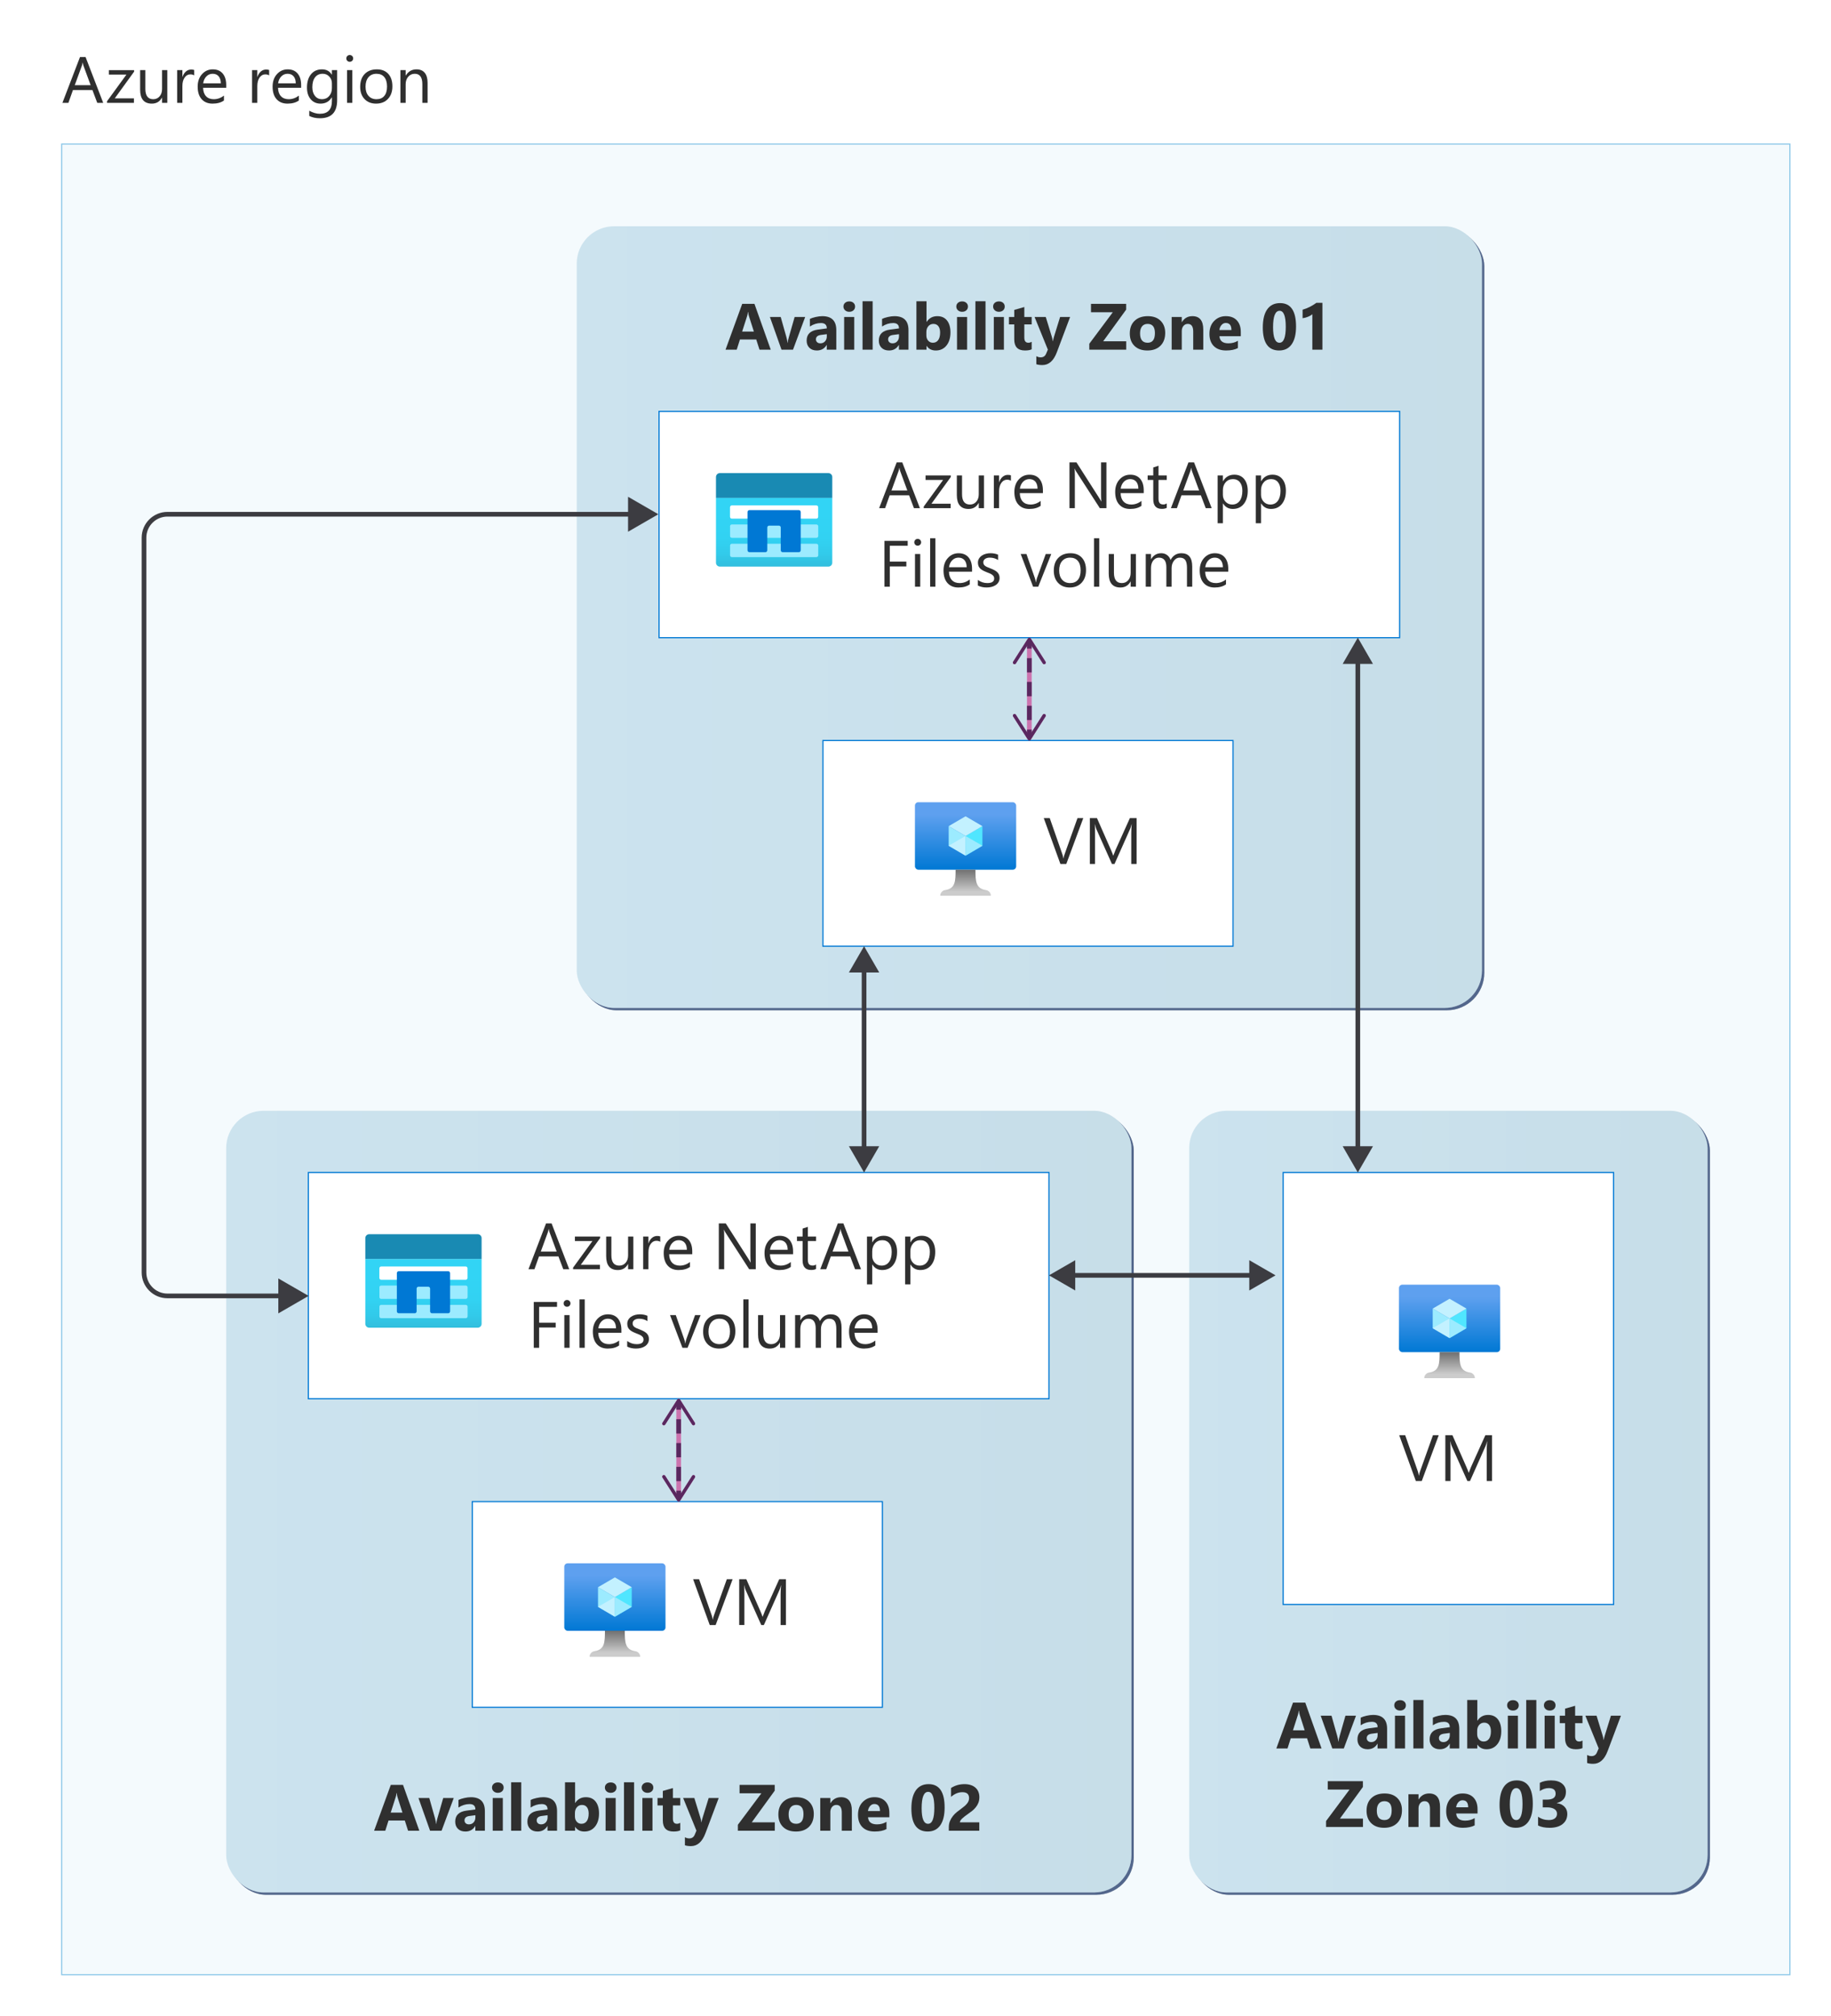 <?xml version="1.0" encoding="UTF-8"?>
<svg xmlns="http://www.w3.org/2000/svg" width="391.6" height="431.2" xmlns:xlink="http://www.w3.org/1999/xlink" viewBox="0 0 391.6 431.2">
  <defs>
    <linearGradient id="Cool_gray_gradient_1" data-name="Cool gray gradient 1" x1="123.347" y1="132" x2="316.947" y2="132" gradientUnits="userSpaceOnUse">
      <stop offset="0" stop-color="#f5f5f4"/>
      <stop offset="1" stop-color="#ececea"/>
    </linearGradient>
    <linearGradient id="linear-gradient" x1="-357.496" y1="173.168" x2="-357.496" y2="187.6" gradientTransform="translate(564 359.2) scale(1 -1)" gradientUnits="userSpaceOnUse">
      <stop offset="0" stop-color="#0078d4"/>
      <stop offset=".82" stop-color="#5ea0ef"/>
    </linearGradient>
    <linearGradient id="linear-gradient-2" x1="-357.496" y1="167.6" x2="-357.496" y2="173.168" gradientTransform="translate(564 359.2) scale(1 -1)" gradientUnits="userSpaceOnUse">
      <stop offset=".15" stop-color="#ccc"/>
      <stop offset="1" stop-color="#707070"/>
    </linearGradient>
    <linearGradient id="linear-gradient-3" x1="-398.436" y1="238" x2="-398.436" y2="252.704" gradientTransform="translate(564 359.2) scale(1 -1)" gradientUnits="userSpaceOnUse">
      <stop offset="0" stop-color="#32bedd"/>
      <stop offset=".18" stop-color="#32caea"/>
      <stop offset=".41" stop-color="#32d2f2"/>
      <stop offset=".78" stop-color="#32d4f5"/>
    </linearGradient>
    <linearGradient id="Cool_gray_gradient_1-2" data-name="Cool gray gradient 1" x1="48.376" y1="321.2" x2="241.976" y2="321.2" xlink:href="#Cool_gray_gradient_1"/>
    <linearGradient id="linear-gradient-4" x1="-432.493" y1="10.368" x2="-432.493" y2="24.8" xlink:href="#linear-gradient"/>
    <linearGradient id="linear-gradient-5" x1="-432.493" y1="4.8" x2="-432.493" y2="10.368" xlink:href="#linear-gradient-2"/>
    <linearGradient id="linear-gradient-6" x1="-473.433" y1="75.2" x2="-473.433" y2="89.904" xlink:href="#linear-gradient-3"/>
    <linearGradient id="Cool_gray_gradient_1-3" data-name="Cool gray gradient 1" x1="254.334" y1="321.2" x2="365.2" y2="321.2" xlink:href="#Cool_gray_gradient_1"/>
    <linearGradient id="linear-gradient-7" x1="-253.976" y1="69.968" x2="-253.976" y2="84.4" xlink:href="#linear-gradient"/>
    <linearGradient id="linear-gradient-8" x1="-253.976" y1="64.4" x2="-253.976" y2="69.968" xlink:href="#linear-gradient-2"/>
  </defs>
  <g isolation="isolate">
    <g id="Shapes">
      <rect width="391.6" height="431.2" fill="#fff"/>
      <g>
        <rect x="13.2" y="30.8" width="369.6" height="391.6" fill="#fff"/>
        <rect x="13.2" y="30.8" width="369.6" height="391.6" fill="#8ec8e7" opacity=".1"/>
        <rect x="13.2" y="30.8" width="369.6" height="391.6" fill="none" stroke="#8dc8e8" stroke-width=".25"/>
      </g>
      <g>
        <g mix-blend-mode="multiply" opacity=".8">
          <rect x="123.847" y="48.9" width="193.6" height="167.2" rx="8" ry="8" fill="#2b436f"/>
          <rect x="123.847" y="48.9" width="193.6" height="167.2" rx="8" ry="8" fill="#2b436f" opacity=".4"/>
        </g>
        <g>
          <rect x="123.347" y="48.4" width="193.6" height="167.2" rx="8" ry="8" fill="url(#Cool_gray_gradient_1)"/>
          <rect x="123.347" y="48.4" width="193.6" height="167.2" rx="8" ry="8" fill="#8ec8e7" opacity=".4"/>
        </g>
      </g>
      <rect x="140.947" y="88" width="158.4" height="48.4" fill="#fff" stroke="#0078d4" stroke-width=".25"/>
      <rect x="176" y="158.4" width="87.707" height="44" fill="#fff" stroke="#0078d4" stroke-width=".25"/>
      <g>
        <rect x="195.68" y="171.6" width="21.648" height="14.432" rx=".722" ry=".722" fill="url(#linear-gradient)"/>
        <polygon points="210.112 176.711 210.112 180.909 206.504 183.025 206.504 178.816 210.112 176.711" fill="#50e6ff"/>
        <polygon points="210.112 176.711 206.504 178.828 202.896 176.711 206.504 174.607 210.112 176.711" fill="#c3f1ff"/>
        <polygon points="206.504 178.828 206.504 183.025 202.896 180.909 202.896 176.711 206.504 178.828" fill="#9cebff"/>
        <polygon points="202.896 180.909 206.504 178.816 206.504 183.025 202.896 180.909" fill="#c3f1ff"/>
        <polygon points="210.112 180.909 206.504 178.816 206.504 183.025 210.112 180.909" fill="#9cebff"/>
        <path d="M210.845,190.397c-2.141-.337-2.225-1.876-2.225-4.366h-4.245c0,2.49-.072,4.029-2.213,4.366-.612.068-1.074.587-1.07,1.203h10.824c.004-.616-.458-1.135-1.07-1.203Z" fill="url(#linear-gradient-2)"/>
      </g>
      <g>
        <path d="M153.128,106.496h24.872v13.87c0,.461-.373.834-.834.834h-23.204c-.461,0-.834-.373-.834-.834v-13.87Z" fill="url(#linear-gradient-3)"/>
        <path d="M153.962,101.2h23.204c.461,0,.834.373.834.834v4.462h-24.872v-4.477c.008-.455.379-.819.834-.819Z" fill="#198ab3"/>
        <path d="M156.508,108.106h18.083c.218,0,.395.177.395.395h0v2.048c0,.218-.177.395-.395.395h-18.083c-.212-.008-.381-.182-.38-.395v-2.048c-0-.213.168-.387.38-.395Z" fill="#fff"/>
        <path d="M156.522,112.188h18.083c.218,0,.395.177.395.395h0v2.063c0,.218-.177.395-.395.395h-18.083c-.21 0-.381-.17-.381-.38,0-.005,0-.01 0-.015v-1.99c-.049-.204.078-.409.282-.458.032-.008.065-.011.098-.01Z" fill="#9cebff"/>
        <path d="M156.522,116.313h18.083c.218,0,.395.177.395.395h0v2.063c0,.218-.177.395-.395.395h-18.083c-.21 0-.381-.17-.381-.38,0-.005,0-.01 0-.015v-2.063c-.008-.21.156-.387.365-.395.005-0.0.01-0.0.015-0Z" fill="#9cebff"/>
        <path id="ae090ab3-6849-4f1b-8ada-ca4d90aafe4f" d="M159.873,109.525v8.178c0,.226.183.41.41.41h3.438c.215-.015.381-.194.38-.41v-4.857c-.008-.218.162-.401.38-.41.01-0.0.02-0.0.03,0h2.063c.218-.008.401.162.41.38 0.0.01 0.0.02,0,.03v4.857c-0.0.226.183.41.409.41.005,0,.01,0,.015-0h3.438c.226,0,.41-.183.41-.41v-8.178c0-.226-.183-.41-.41-.41h-10.563c-.226,0-.41.183-.41.41Z" fill="#0078d4"/>
      </g>
      <g>
        <g>
          <line x1="220.147" y1="137.242" x2="220.147" y2="157.558" fill="none" stroke="#cc74af" stroke-miterlimit="10"/>
          <path d="M216.787,142.026c.163.104.379.056.483-.107l2.877-4.517,2.877,4.517c.104.163.321.211.483.107s.21-.322.107-.483l-3.172-4.98c-.064-.101-.176-.162-.295-.162s-.231.061-.295.162l-3.172,4.98c-.037.058-.055.123-.055.188,0,.116.057.229.162.296Z" fill="#cc74af"/>
          <path d="M216.787,152.774c.163-.104.379-.056.483.107l2.877,4.517,2.877-4.517c.104-.163.321-.211.483-.107.163.104.21.322.107.483l-3.172,4.98c-.064.101-.176.162-.295.162s-.231-.061-.295-.162l-3.172-4.98c-.037-.058-.055-.123-.055-.188,0-.116.057-.229.162-.296Z" fill="#cc74af"/>
        </g>
        <g>
          <line x1="220.147" y1="137.242" x2="220.147" y2="138.742" fill="none" stroke="#59285f" stroke-miterlimit="10"/>
          <line x1="220.147" y1="140.779" x2="220.147" y2="155.04" fill="none" stroke="#59285f" stroke-dasharray="3.056 2.037" stroke-miterlimit="10"/>
          <line x1="220.147" y1="156.058" x2="220.147" y2="157.558" fill="none" stroke="#59285f" stroke-miterlimit="10"/>
          <path d="M216.787,142.026c.163.104.379.056.483-.107l2.877-4.517,2.877,4.517c.104.163.321.211.483.107s.21-.322.107-.483l-3.172-4.98c-.064-.101-.176-.162-.295-.162s-.231.061-.295.162l-3.172,4.98c-.037.058-.055.123-.055.188,0,.116.057.229.162.296Z" fill="#59285f"/>
          <path d="M216.787,152.774c.163-.104.379-.056.483.107l2.877,4.517,2.877-4.517c.104-.163.321-.211.483-.107.163.104.21.322.107.483l-3.172,4.98c-.064.101-.176.162-.295.162s-.231-.061-.295-.162l-3.172-4.98c-.037-.058-.055-.123-.055-.188,0-.116.057-.229.162-.296Z" fill="#59285f"/>
        </g>
      </g>
      <g>
        <g mix-blend-mode="multiply" opacity=".8">
          <rect x="48.876" y="238.1" width="193.6" height="167.2" rx="8" ry="8" fill="#2b436f"/>
          <rect x="48.876" y="238.1" width="193.6" height="167.2" rx="8" ry="8" fill="#2b436f" opacity=".4"/>
        </g>
        <g>
          <rect x="48.376" y="237.6" width="193.6" height="167.2" rx="8" ry="8" fill="url(#Cool_gray_gradient_1-2)"/>
          <rect x="48.376" y="237.6" width="193.6" height="167.2" rx="8" ry="8" fill="#8ec8e7" opacity=".4"/>
        </g>
      </g>
      <rect x="65.95" y="250.8" width="158.4" height="48.4" fill="#fff" stroke="#0078d4" stroke-width=".25"/>
      <rect x="101.003" y="321.2" width="87.707" height="44" fill="#fff" stroke="#0078d4" stroke-width=".25"/>
      <g>
        <rect x="120.683" y="334.4" width="21.648" height="14.432" rx=".722" ry=".722" fill="url(#linear-gradient-4)"/>
        <polygon points="135.115 339.511 135.115 343.709 131.507 345.825 131.507 341.616 135.115 339.511" fill="#50e6ff"/>
        <polygon points="135.115 339.511 131.507 341.628 127.899 339.511 131.507 337.407 135.115 339.511" fill="#c3f1ff"/>
        <polygon points="131.507 341.628 131.507 345.825 127.899 343.709 127.899 339.511 131.507 341.628" fill="#9cebff"/>
        <polygon points="127.899 343.709 131.507 341.616 131.507 345.825 127.899 343.709" fill="#c3f1ff"/>
        <polygon points="135.115 343.709 131.507 341.616 131.507 345.825 135.115 343.709" fill="#9cebff"/>
        <path d="M135.849,353.197c-2.141-.337-2.225-1.876-2.225-4.366h-4.245c0,2.49-.072,4.029-2.213,4.366-.612.068-1.074.587-1.07,1.203h10.824c.004-.616-.458-1.135-1.07-1.203Z" fill="url(#linear-gradient-5)"/>
      </g>
      <g>
        <path d="M78.131,269.296h24.872v13.87c0,.461-.373.834-.834.834h-23.204c-.461,0-.834-.373-.834-.834v-13.87Z" fill="url(#linear-gradient-6)"/>
        <path d="M78.965,264h23.204c.461,0,.834.373.834.834v4.462h-24.872v-4.477c.008-.455.379-.819.834-.819Z" fill="#198ab3"/>
        <path d="M81.511,270.906h18.083c.218,0,.395.177.395.395h0v2.048c0,.218-.177.395-.395.395h-18.083c-.212-.008-.381-.182-.38-.395v-2.048c-0-.213.168-.387.38-.395Z" fill="#fff"/>
        <path d="M81.526,274.988h18.083c.218,0,.395.177.395.395h0v2.063c0,.218-.177.395-.395.395h-18.083c-.21 0-.381-.17-.381-.38,0-.005,0-.01 0-.015v-1.99c-.049-.204.078-.409.282-.458.032-.008.065-.011.098-.01Z" fill="#9cebff"/>
        <path d="M81.526,279.113h18.083c.218,0,.395.177.395.395h0v2.063c0,.218-.177.395-.395.395h-18.083c-.21 0-.381-.17-.381-.38,0-.005,0-.01 0-.015v-2.063c-.008-.21.156-.387.365-.395.005-0.0.01-0.0.015-0Z" fill="#9cebff"/>
        <path id="ae090ab3-6849-4f1b-8ada-ca4d90aafe4f-2" data-name="ae090ab3-6849-4f1b-8ada-ca4d90aafe4f" d="M84.876,272.325v8.178c0,.226.183.41.41.41h3.438c.215-.015.381-.194.38-.41v-4.857c-.008-.218.162-.401.38-.41.01-0.0.02-0.0.03,0h2.063c.218-.008.401.162.41.38 0.0.01 0.0.02,0,.03v4.857c-0.0.226.183.41.409.41.005,0,.01,0,.015-0h3.438c.226,0,.41-.183.41-.41v-8.178c0-.226-.183-.41-.41-.41h-10.563c-.226,0-.41.183-.41.41Z" fill="#0078d4"/>
      </g>
      <g>
        <g>
          <line x1="145.15" y1="300.042" x2="145.15" y2="320.358" fill="none" stroke="#cc74af" stroke-miterlimit="10"/>
          <path d="M141.79,304.826c.163.104.379.056.483-.107l2.877-4.517,2.877,4.517c.104.163.321.211.483.107.163-.104.21-.322.107-.483l-3.172-4.98c-.064-.101-.176-.162-.295-.162s-.231.061-.295.162l-3.172,4.98c-.037.058-.055.123-.055.188,0,.116.057.229.162.296Z" fill="#cc74af"/>
          <path d="M141.79,315.574c.163-.104.379-.056.483.107l2.877,4.517,2.877-4.517c.104-.163.321-.211.483-.107s.21.322.107.483l-3.172,4.98c-.064.101-.176.162-.295.162s-.231-.061-.295-.162l-3.172-4.98c-.037-.058-.055-.123-.055-.188,0-.116.057-.229.162-.296Z" fill="#cc74af"/>
        </g>
        <g>
          <line x1="145.15" y1="300.042" x2="145.15" y2="301.542" fill="none" stroke="#59285f" stroke-miterlimit="10"/>
          <line x1="145.15" y1="303.579" x2="145.15" y2="317.84" fill="none" stroke="#59285f" stroke-dasharray="3.056 2.037" stroke-miterlimit="10"/>
          <line x1="145.15" y1="318.858" x2="145.15" y2="320.358" fill="none" stroke="#59285f" stroke-miterlimit="10"/>
          <path d="M141.79,304.826c.163.104.379.056.483-.107l2.877-4.517,2.877,4.517c.104.163.321.211.483.107.163-.104.21-.322.107-.483l-3.172-4.98c-.064-.101-.176-.162-.295-.162s-.231.061-.295.162l-3.172,4.98c-.037.058-.055.123-.055.188,0,.116.057.229.162.296Z" fill="#59285f"/>
          <path d="M141.79,315.574c.163-.104.379-.056.483.107l2.877,4.517,2.877-4.517c.104-.163.321-.211.483-.107s.21.322.107.483l-3.172,4.98c-.064.101-.176.162-.295.162s-.231-.061-.295-.162l-3.172-4.98c-.037-.058-.055-.123-.055-.188,0-.116.057-.229.162-.296Z" fill="#59285f"/>
        </g>
      </g>
      <g>
        <g mix-blend-mode="multiply" opacity=".8">
          <rect x="254.834" y="238.1" width="110.866" height="167.2" rx="8" ry="8" fill="#2b436f"/>
          <rect x="254.834" y="238.1" width="110.866" height="167.2" rx="8" ry="8" fill="#2b436f" opacity=".4"/>
        </g>
        <g>
          <rect x="254.334" y="237.6" width="110.866" height="167.2" rx="8" ry="8" fill="url(#Cool_gray_gradient_1-3)"/>
          <rect x="254.334" y="237.6" width="110.866" height="167.2" rx="8" ry="8" fill="#8ec8e7" opacity=".4"/>
        </g>
      </g>
      <rect x="274.429" y="250.8" width="70.676" height="92.4" fill="#fff" stroke="#0078d4" stroke-width=".25"/>
      <g>
        <rect x="299.2" y="274.8" width="21.648" height="14.432" rx=".722" ry=".722" fill="url(#linear-gradient-7)"/>
        <polygon points="313.632 279.911 313.632 284.108 310.024 286.225 310.024 282.016 313.632 279.911" fill="#50e6ff"/>
        <polygon points="313.632 279.911 310.024 282.028 306.416 279.911 310.024 277.807 313.632 279.911" fill="#c3f1ff"/>
        <polygon points="310.024 282.028 310.024 286.225 306.416 284.108 306.416 279.911 310.024 282.028" fill="#9cebff"/>
        <polygon points="306.416 284.108 310.024 282.016 310.024 286.225 306.416 284.108" fill="#c3f1ff"/>
        <polygon points="313.632 284.108 310.024 282.016 310.024 286.225 313.632 284.108" fill="#9cebff"/>
        <path d="M314.365,293.597c-2.141-.337-2.225-1.876-2.225-4.366h-4.245c0,2.49-.072,4.029-2.213,4.366-.612.068-1.074.587-1.07,1.203h10.824c.004-.616-.458-1.135-1.07-1.203Z" fill="url(#linear-gradient-8)"/>
      </g>
      <g>
        <line x1="268.135" y1="272.8" x2="229.015" y2="272.8" fill="none" stroke="#3c3c41" stroke-miterlimit="10"/>
        <polygon points="267.187 269.559 272.8 272.8 267.187 276.041 267.187 269.559" fill="#3c3c41"/>
        <polygon points="229.963 269.559 224.35 272.8 229.963 276.041 229.963 269.559" fill="#3c3c41"/>
      </g>
      <g>
        <line x1="290.4" y1="246.136" x2="290.4" y2="141.065" fill="none" stroke="#3c3c41" stroke-miterlimit="10"/>
        <polygon points="293.641 245.187 290.4 250.8 287.159 245.187 293.641 245.187" fill="#3c3c41"/>
        <polygon points="293.641 142.013 290.4 136.4 287.159 142.013 293.641 142.013" fill="#3c3c41"/>
      </g>
      <g>
        <line x1="184.8" y1="246.136" x2="184.8" y2="207.065" fill="none" stroke="#3c3c41" stroke-miterlimit="10"/>
        <polygon points="188.041 245.187 184.8 250.8 181.559 245.187 188.041 245.187" fill="#3c3c41"/>
        <polygon points="188.041 208.013 184.8 202.4 181.559 208.013 188.041 208.013" fill="#3c3c41"/>
      </g>
      <g>
        <path d="M60.618,277.2h-24.818c-2.75,0-5-2.25-5-5V115c0-2.75,2.25-5,5-5h99.618" fill="none" stroke="#3c3c41" stroke-miterlimit="10"/>
        <polygon points="59.524 273.46 66 277.2 59.524 280.94 59.524 273.46" fill="#3c3c41"/>
        <polygon points="134.324 113.74 140.8 110 134.324 106.26 134.324 113.74" fill="#3c3c41"/>
      </g>
    </g>
    <g id="Text">
      <g>
        <rect x="187.868" y="96.8" width="98.132" height="34.112" fill="none"/>
        <path d="M196.742,108.702h-1.272l-1.039-2.748h-4.156l-.978,2.748h-1.278l3.76-9.803h1.19l3.773,9.803ZM194.055,104.921l-1.538-4.177c-.05-.137-.101-.355-.15-.656h-.027c-.046.277-.098.496-.157.656l-1.524,4.177h3.397Z" fill="#2f2f2f"/>
        <path d="M203.353,102.023l-4.143,5.722h4.102v.957h-5.749v-.349l4.143-5.694h-3.753v-.957h5.4v.321Z" fill="#2f2f2f"/>
        <path d="M210.45,108.702h-1.121v-1.107h-.027c-.465.848-1.185,1.272-2.16,1.272-1.668,0-2.502-.994-2.502-2.981v-4.184h1.114v4.006c0,1.477.565,2.215,1.695,2.215.547,0,.997-.202,1.351-.606.352-.403.529-.931.529-1.582v-4.033h1.121v7Z" fill="#2f2f2f"/>
        <path d="M216.207,102.836c-.196-.15-.478-.226-.848-.226-.478,0-.879.226-1.199.677-.322.451-.482,1.066-.482,1.846v3.568h-1.121v-7h1.121v1.442h.027c.159-.492.403-.876.731-1.152.328-.275.695-.413,1.101-.413.292,0,.515.031.67.096v1.162Z" fill="#2f2f2f"/>
        <path d="M223.05,105.482h-4.942c.019.779.228,1.381.629,1.805s.952.636,1.654.636c.788,0,1.513-.26,2.174-.779v1.053c-.615.446-1.429.67-2.44.67-.989,0-1.766-.318-2.331-.954s-.848-1.53-.848-2.683c0-1.09.309-1.977.926-2.663.618-.685,1.385-1.028,2.301-1.028s1.625.296,2.126.889c.501.592.752,1.415.752,2.468v.588ZM221.902,104.532c-.005-.647-.161-1.151-.468-1.511-.309-.36-.735-.54-1.282-.54-.528,0-.978.189-1.347.567-.369.378-.597.872-.684,1.483h3.78Z" fill="#2f2f2f"/>
        <path d="M236.633,108.702h-1.408l-5.045-7.814c-.128-.196-.232-.401-.315-.615h-.041c.036.209.055.658.055,1.347v7.082h-1.148v-9.803h1.49l4.908,7.69c.205.318.337.537.397.656h.027c-.046-.283-.068-.764-.068-1.442v-6.904h1.148v9.803Z" fill="#2f2f2f"/>
        <path d="M244.612,105.482h-4.942c.019.779.228,1.381.629,1.805s.952.636,1.654.636c.788,0,1.513-.26,2.174-.779v1.053c-.615.446-1.429.67-2.44.67-.989,0-1.766-.318-2.331-.954s-.848-1.53-.848-2.683c0-1.09.309-1.977.926-2.663.618-.685,1.385-1.028,2.301-1.028s1.625.296,2.126.889c.501.592.752,1.415.752,2.468v.588ZM243.463,104.532c-.005-.647-.161-1.151-.468-1.511-.309-.36-.735-.54-1.282-.54-.528,0-.978.189-1.347.567-.369.378-.597.872-.684,1.483h3.78Z" fill="#2f2f2f"/>
        <path d="M249.536,108.633c-.265.145-.613.219-1.046.219-1.226,0-1.839-.684-1.839-2.051v-4.143h-1.203v-.957h1.203v-1.709l1.121-.362v2.071h1.764v.957h-1.764v3.944c0,.469.08.804.239,1.005.159.2.424.301.793.301.282,0,.526-.078.731-.232v.957Z" fill="#2f2f2f"/>
        <path d="M259.146,108.702h-1.272l-1.039-2.748h-4.156l-.978,2.748h-1.278l3.76-9.803h1.19l3.773,9.803ZM256.459,104.921l-1.538-4.177c-.05-.137-.101-.355-.15-.656h-.027c-.046.277-.098.496-.157.656l-1.524,4.177h3.397Z" fill="#2f2f2f"/>
        <path d="M261.567,107.69h-.027v4.231h-1.121v-10.22h1.121v1.23h.027c.552-.93,1.358-1.395,2.42-1.395.902,0,1.606.314,2.112.94.506.627.759,1.467.759,2.519,0,1.171-.285,2.108-.855,2.812s-1.349,1.057-2.338,1.057c-.907,0-1.606-.393-2.099-1.176ZM261.539,104.867v.978c0,.578.188,1.069.565,1.473.375.403.853.606,1.432.606.679,0,1.211-.26,1.596-.779.386-.519.578-1.242.578-2.167,0-.779-.18-1.391-.54-1.832-.36-.442-.848-.663-1.463-.663-.651,0-1.176.227-1.572.68-.397.454-.595,1.022-.595,1.706Z" fill="#2f2f2f"/>
        <path d="M269.723,107.69h-.027v4.231h-1.121v-10.22h1.121v1.23h.027c.552-.93,1.358-1.395,2.42-1.395.902,0,1.606.314,2.112.94.506.627.759,1.467.759,2.519,0,1.171-.285,2.108-.855,2.812s-1.349,1.057-2.338,1.057c-.907,0-1.606-.393-2.099-1.176ZM269.696,104.867v.978c0,.578.188,1.069.565,1.473.375.403.853.606,1.432.606.679,0,1.211-.26,1.596-.779.386-.519.578-1.242.578-2.167,0-.779-.18-1.391-.54-1.832-.36-.442-.848-.663-1.463-.663-.651,0-1.176.227-1.572.68-.397.454-.595,1.022-.595,1.706Z" fill="#2f2f2f"/>
        <path d="M194.13,116.738h-3.828v3.391h3.541v1.032h-3.541v4.341h-1.148v-9.803h4.977v1.039Z" fill="#2f2f2f"/>
        <path d="M196.266,116.724c-.2,0-.371-.068-.513-.205s-.212-.31-.212-.519c0-.21.07-.384.212-.523.142-.139.312-.208.513-.208.205,0,.379.069.523.208.143.14.215.314.215.523,0,.2-.072.371-.215.513-.144.141-.318.212-.523.212ZM196.813,125.501h-1.121v-7h1.121v7Z" fill="#2f2f2f"/>
        <path d="M200.057,125.501h-1.121v-10.363h1.121v10.363Z" fill="#2f2f2f"/>
        <path d="M207.895,122.282h-4.942c.019.779.228,1.381.629,1.805s.952.636,1.654.636c.788,0,1.513-.26,2.174-.779v1.053c-.615.446-1.429.67-2.44.67-.989,0-1.766-.318-2.331-.954s-.848-1.53-.848-2.683c0-1.09.309-1.977.926-2.663.618-.685,1.385-1.028,2.301-1.028s1.625.296,2.126.889c.501.592.752,1.415.752,2.468v.588ZM206.746,121.331c-.005-.647-.161-1.151-.468-1.511-.309-.36-.735-.54-1.282-.54-.528,0-.978.189-1.347.567-.369.378-.597.872-.684,1.483h3.78Z" fill="#2f2f2f"/>
        <path d="M209.137,125.248v-1.203c.61.451,1.283.677,2.017.677.984,0,1.477-.328,1.477-.984,0-.188-.042-.346-.126-.476-.085-.13-.199-.245-.342-.345-.144-.101-.312-.19-.506-.271-.194-.079-.402-.163-.626-.249-.31-.123-.582-.247-.817-.373-.234-.125-.43-.267-.588-.424-.156-.157-.275-.336-.355-.536-.079-.201-.119-.435-.119-.704,0-.328.075-.619.226-.872s.351-.465.602-.636.536-.3.858-.386c.32-.087.652-.13.994-.13.606,0,1.148.104,1.627.315v1.135c-.515-.338-1.107-.506-1.777-.506-.21,0-.398.023-.567.071s-.314.115-.435.202c-.12.086-.214.19-.279.31-.066.121-.1.254-.1.4,0,.182.033.335.1.458.065.123.162.232.29.328s.282.182.465.26c.183.077.39.161.622.253.31.118.588.24.834.365.246.126.456.267.629.424s.307.339.4.544c.093.205.14.448.14.731,0,.346-.076.646-.23.902-.152.255-.356.467-.611.636-.255.168-.549.294-.882.376s-.682.123-1.046.123c-.72,0-1.345-.14-1.873-.417Z" fill="#2f2f2f"/>
        <path d="M224.839,118.501l-2.789,7h-1.101l-2.652-7h1.23l1.777,5.086c.132.373.214.699.246.978h.027c.046-.352.118-.668.219-.95l1.859-5.113h1.183Z" fill="#2f2f2f"/>
        <path d="M228.781,125.665c-1.034,0-1.86-.327-2.478-.981-.617-.653-.926-1.52-.926-2.601,0-1.176.321-2.095.964-2.755.643-.661,1.511-.991,2.604-.991,1.044,0,1.858.321,2.443.964.586.643.879,1.533.879,2.673,0,1.116-.315,2.011-.947,2.683-.631.673-1.478,1.009-2.539,1.009ZM228.863,119.281c-.72,0-1.29.245-1.709.734-.419.49-.629,1.166-.629,2.027,0,.829.212,1.483.636,1.962s.991.718,1.702.718c.725,0,1.281-.235,1.672-.704.389-.47.584-1.138.584-2.003,0-.875-.195-1.55-.584-2.023-.391-.475-.947-.711-1.672-.711Z" fill="#2f2f2f"/>
        <path d="M235.096,125.501h-1.121v-10.363h1.121v10.363Z" fill="#2f2f2f"/>
        <path d="M242.937,125.501h-1.121v-1.107h-.027c-.465.848-1.185,1.272-2.16,1.272-1.668,0-2.502-.994-2.502-2.981v-4.184h1.114v4.006c0,1.477.565,2.215,1.695,2.215.547,0,.997-.202,1.351-.606.352-.403.529-.931.529-1.582v-4.033h1.121v7Z" fill="#2f2f2f"/>
        <path d="M254.983,125.501h-1.121v-4.019c0-.775-.119-1.336-.359-1.682-.238-.347-.641-.519-1.206-.519-.478,0-.886.219-1.22.656-.336.438-.503.961-.503,1.572v3.992h-1.121v-4.156c0-1.377-.531-2.064-1.593-2.064-.492,0-.897.206-1.217.618-.319.413-.478.949-.478,1.61v3.992h-1.121v-7h1.121v1.107h.027c.497-.848,1.222-1.272,2.174-1.272.478,0,.895.133,1.251.399s.6.616.731,1.05c.519-.967,1.294-1.449,2.324-1.449,1.54,0,2.311.95,2.311,2.851v4.314Z" fill="#2f2f2f"/>
        <path d="M262.691,122.282h-4.942c.019.779.228,1.381.629,1.805s.952.636,1.654.636c.788,0,1.513-.26,2.174-.779v1.053c-.615.446-1.429.67-2.44.67-.989,0-1.766-.318-2.331-.954s-.848-1.53-.848-2.683c0-1.09.309-1.977.926-2.663.618-.685,1.385-1.028,2.301-1.028s1.625.296,2.126.889c.501.592.752,1.415.752,2.468v.588ZM261.542,121.331c-.005-.647-.161-1.151-.468-1.511-.309-.36-.735-.54-1.282-.54-.528,0-.978.189-1.347.567-.369.378-.597.872-.684,1.483h3.78Z" fill="#2f2f2f"/>
      </g>
      <g>
        <path d="M22.073,22h-1.272l-1.039-2.748h-4.156l-.978,2.748h-1.278l3.76-9.803h1.19l3.773,9.803ZM19.386,18.22l-1.538-4.177c-.05-.137-.101-.355-.15-.656h-.027c-.046.278-.098.497-.157.656l-1.524,4.177h3.397Z" fill="#2f2f2f"/>
        <path d="M28.684,15.322l-4.143,5.722h4.102v.957h-5.749v-.349l4.143-5.694h-3.753v-.957h5.4v.321Z" fill="#2f2f2f"/>
        <path d="M35.781,22h-1.121v-1.107h-.027c-.465.848-1.185,1.272-2.16,1.272-1.668,0-2.502-.994-2.502-2.981v-4.184h1.114v4.006c0,1.477.565,2.215,1.695,2.215.547,0,.997-.202,1.351-.605.352-.403.529-.931.529-1.583v-4.033h1.121v7Z" fill="#2f2f2f"/>
        <path d="M41.538,16.135c-.196-.15-.478-.226-.848-.226-.478,0-.879.226-1.199.677-.322.451-.482,1.066-.482,1.846v3.568h-1.121v-7h1.121v1.442h.027c.159-.492.403-.876.731-1.152s.695-.414,1.101-.414c.292,0,.515.032.67.096v1.162Z" fill="#2f2f2f"/>
        <path d="M48.381,18.781h-4.942c.019.779.228,1.381.629,1.805s.952.636,1.654.636c.788,0,1.513-.26,2.174-.779v1.053c-.615.447-1.429.67-2.44.67-.989,0-1.766-.318-2.331-.954s-.848-1.53-.848-2.683c0-1.089.309-1.977.926-2.663.618-.686,1.385-1.029,2.301-1.029s1.625.296,2.126.889.752,1.415.752,2.468v.588ZM47.233,17.831c-.005-.647-.161-1.151-.468-1.511-.309-.36-.735-.54-1.282-.54-.528,0-.978.189-1.347.567s-.597.873-.684,1.483h3.78Z" fill="#2f2f2f"/>
        <path d="M57.562,16.135c-.196-.15-.478-.226-.848-.226-.478,0-.879.226-1.199.677-.322.451-.482,1.066-.482,1.846v3.568h-1.121v-7h1.121v1.442h.027c.159-.492.403-.876.731-1.152s.695-.414,1.101-.414c.292,0,.515.032.67.096v1.162Z" fill="#2f2f2f"/>
        <path d="M64.405,18.781h-4.942c.019.779.228,1.381.629,1.805s.952.636,1.654.636c.788,0,1.513-.26,2.174-.779v1.053c-.615.447-1.429.67-2.44.67-.989,0-1.766-.318-2.331-.954s-.848-1.53-.848-2.683c0-1.089.309-1.977.926-2.663.618-.686,1.385-1.029,2.301-1.029s1.625.296,2.126.889.752,1.415.752,2.468v.588ZM63.256,17.831c-.005-.647-.161-1.151-.468-1.511-.309-.36-.735-.54-1.282-.54-.528,0-.978.189-1.347.567s-.597.873-.684,1.483h3.78Z" fill="#2f2f2f"/>
        <path d="M72.105,21.44c0,2.57-1.23,3.856-3.691,3.856-.866,0-1.622-.164-2.269-.492v-1.121c.788.438,1.54.656,2.256.656,1.723,0,2.584-.916,2.584-2.748v-.766h-.027c-.533.893-1.335,1.34-2.406,1.34-.87,0-1.571-.311-2.102-.933-.531-.622-.797-1.457-.797-2.505,0-1.19.286-2.135.857-2.837.572-.702,1.355-1.053,2.349-1.053.943,0,1.643.378,2.099,1.135h.027v-.971h1.121v6.439ZM70.984,18.835v-1.032c0-.556-.188-1.032-.565-1.429-.375-.397-.844-.595-1.404-.595-.692,0-1.235.252-1.627.755s-.588,1.209-.588,2.116c0,.779.188,1.402.565,1.87.375.467.873.701,1.493.701.629,0,1.141-.223,1.534-.67.395-.447.592-1.019.592-1.716Z" fill="#2f2f2f"/>
        <path d="M74.795,13.223c-.2,0-.371-.068-.513-.205s-.212-.31-.212-.519.07-.384.212-.523.312-.208.513-.208c.205,0,.379.069.523.208.143.139.215.314.215.523,0,.201-.072.372-.215.513-.144.141-.318.212-.523.212ZM75.342,22h-1.121v-7h1.121v7Z" fill="#2f2f2f"/>
        <path d="M80.436,22.165c-1.034,0-1.86-.327-2.478-.981-.617-.654-.926-1.521-.926-2.601,0-1.176.321-2.094.964-2.755s1.511-.991,2.604-.991c1.044,0,1.858.321,2.443.964.586.643.879,1.534.879,2.673,0,1.117-.315,2.011-.947,2.683-.631.672-1.478,1.008-2.539,1.008ZM80.518,15.78c-.72,0-1.29.245-1.709.735s-.629,1.165-.629,2.027c0,.83.212,1.483.636,1.962s.991.718,1.702.718c.725,0,1.281-.235,1.672-.704.389-.469.584-1.137.584-2.003,0-.875-.195-1.549-.584-2.023-.391-.474-.947-.711-1.672-.711Z" fill="#2f2f2f"/>
        <path d="M91.449,22h-1.121v-3.992c0-1.486-.542-2.228-1.627-2.228-.56,0-1.024.211-1.391.632-.367.421-.551.954-.551,1.596v3.992h-1.121v-7h1.121v1.162h.027c.528-.884,1.294-1.326,2.297-1.326.766,0,1.352.247,1.757.742s.608,1.209.608,2.143v4.279Z" fill="#2f2f2f"/>
      </g>
      <g>
        <path d="M164.842,74.8h-2.406l-.697-2.181h-3.486l-.69,2.181h-2.393l3.568-9.803h2.618l3.486,9.803ZM161.233,70.924l-1.053-3.295c-.077-.246-.132-.54-.164-.882h-.055c-.022.287-.08.571-.171.855l-1.066,3.322h2.509Z" fill="#2f2f2f"/>
        <path d="M172.206,67.8l-2.604,7h-2.461l-2.481-7h2.311l1.217,4.314c.137.487.217.902.239,1.244h.027c.032-.324.116-.725.253-1.203l1.244-4.354h2.256Z" fill="#2f2f2f"/>
        <path d="M178.863,74.8h-2.044v-1.005h-.027c-.47.783-1.164,1.176-2.085,1.176-.679,0-1.214-.192-1.603-.578-.391-.385-.585-.898-.585-1.541,0-1.358.805-2.143,2.413-2.352l1.9-.253c0-.766-.415-1.148-1.244-1.148-.834,0-1.627.248-2.379.745v-1.627c.301-.155.712-.292,1.234-.41.521-.119.996-.178,1.425-.178,1.996,0,2.994.995,2.994,2.987v4.184ZM176.832,71.956v-.472l-1.272.164c-.702.091-1.053.407-1.053.95,0,.246.086.447.256.605.172.157.402.236.694.236.405,0,.736-.141.991-.421s.383-.635.383-1.062Z" fill="#2f2f2f"/>
        <path d="M181.633,66.693c-.364,0-.663-.108-.895-.325-.232-.216-.349-.481-.349-.796,0-.324.116-.588.349-.793s.531-.308.895-.308c.369,0,.669.102.899.308.23.205.345.469.345.793,0,.328-.115.597-.345.807-.231.209-.53.315-.899.315ZM182.7,74.8h-2.16v-7h2.16v7Z" fill="#2f2f2f"/>
        <path d="M186.635,74.8h-2.16v-10.363h2.16v10.363Z" fill="#2f2f2f"/>
        <path d="M194.3,74.8h-2.044v-1.005h-.027c-.47.783-1.164,1.176-2.085,1.176-.679,0-1.214-.192-1.603-.578-.391-.385-.585-.898-.585-1.541,0-1.358.805-2.143,2.413-2.352l1.9-.253c0-.766-.415-1.148-1.244-1.148-.834,0-1.627.248-2.379.745v-1.627c.301-.155.712-.292,1.234-.41.521-.119.996-.178,1.425-.178,1.996,0,2.994.995,2.994,2.987v4.184ZM192.27,71.956v-.472l-1.272.164c-.702.091-1.053.407-1.053.95,0,.246.086.447.256.605.172.157.402.236.694.236.405,0,.736-.141.991-.421s.383-.635.383-1.062Z" fill="#2f2f2f"/>
        <path d="M198.184,73.987h-.027v.814h-2.16v-10.363h2.16v4.416h.027c.533-.816,1.292-1.224,2.276-1.224.902,0,1.598.31,2.085.93.487.619.731,1.467.731,2.543,0,1.166-.285,2.103-.855,2.81-.569.706-1.331,1.06-2.283,1.06-.861,0-1.513-.328-1.955-.984ZM198.123,71.034v.718c0,.451.13.824.39,1.121.26.296.593.444.998.444.492,0,.874-.19,1.145-.571.271-.38.406-.919.406-1.616,0-.579-.124-1.031-.373-1.357-.248-.325-.603-.488-1.062-.488-.433,0-.792.161-1.076.485-.285.323-.428.745-.428,1.265Z" fill="#2f2f2f"/>
        <path d="M205.772,66.693c-.364,0-.663-.108-.895-.325-.232-.216-.349-.481-.349-.796,0-.324.116-.588.349-.793s.531-.308.895-.308c.369,0,.669.102.899.308.23.205.345.469.345.793,0,.328-.115.597-.345.807-.231.209-.53.315-.899.315ZM206.838,74.8h-2.16v-7h2.16v7Z" fill="#2f2f2f"/>
        <path d="M210.773,74.8h-2.16v-10.363h2.16v10.363Z" fill="#2f2f2f"/>
        <path d="M213.642,66.693c-.364,0-.663-.108-.895-.325-.232-.216-.349-.481-.349-.796,0-.324.116-.588.349-.793s.531-.308.895-.308c.369,0,.669.102.899.308.23.205.345.469.345.793,0,.328-.115.597-.345.807-.231.209-.53.315-.899.315ZM214.708,74.8h-2.16v-7h2.16v7Z" fill="#2f2f2f"/>
        <path d="M220.645,74.718c-.319.168-.8.253-1.442.253-1.522,0-2.283-.791-2.283-2.372v-3.206h-1.135v-1.593h1.135v-1.511l2.153-.615v2.126h1.572v1.593h-1.572v2.83c0,.729.289,1.094.868,1.094.228,0,.463-.066.704-.198v1.6Z" fill="#2f2f2f"/>
        <path d="M228.869,67.8l-2.844,7.561c-.684,1.818-1.714,2.728-3.09,2.728-.524,0-.955-.06-1.292-.178v-1.723c.287.168.6.253.936.253.556,0,.943-.263,1.162-.786l.369-.868-2.844-6.986h2.393l1.306,4.259c.082.264.145.576.191.936h.027c.041-.265.116-.572.226-.923l1.319-4.272h2.14Z" fill="#2f2f2f"/>
        <path d="M240.867,74.8h-7.896v-1.272l5.024-6.733h-4.662v-1.798h7.519v1.237l-4.915,6.774h4.929v1.791Z" fill="#2f2f2f"/>
        <path d="M245.385,74.971c-1.167,0-2.084-.327-2.751-.981-.668-.653-1.002-1.541-1.002-2.662,0-1.158.347-2.063,1.039-2.718.692-.653,1.629-.981,2.81-.981,1.162,0,2.073.327,2.734.981.661.654.991,1.519.991,2.595,0,1.162-.341,2.08-1.022,2.755-.682.674-1.615,1.012-2.8,1.012ZM245.44,69.284c-.511,0-.907.175-1.19.526-.282.351-.424.848-.424,1.49,0,1.344.542,2.017,1.627,2.017,1.034,0,1.552-.69,1.552-2.071,0-1.309-.521-1.962-1.565-1.962Z" fill="#2f2f2f"/>
        <path d="M257.348,74.8h-2.153v-3.89c0-1.085-.388-1.627-1.162-1.627-.374,0-.682.144-.923.431s-.362.651-.362,1.094v3.992h-2.16v-7h2.16v1.107h.027c.515-.853,1.265-1.278,2.249-1.278,1.55,0,2.324.961,2.324,2.885v4.286Z" fill="#2f2f2f"/>
        <path d="M265.37,71.915h-4.566c.073,1.016.713,1.524,1.921,1.524.77,0,1.447-.183,2.03-.547v1.559c-.647.346-1.488.519-2.522.519-1.13,0-2.008-.314-2.632-.94-.624-.626-.936-1.5-.936-2.621,0-1.162.337-2.083,1.012-2.762.675-.68,1.504-1.019,2.488-1.019,1.02,0,1.81.303,2.369.909.558.606.837,1.429.837,2.468v.909ZM263.367,70.589c0-1.003-.405-1.504-1.217-1.504-.347,0-.646.144-.898.431-.254.287-.407.644-.462,1.073h2.577Z" fill="#2f2f2f"/>
        <path d="M273.579,74.971c-2.333,0-3.5-1.639-3.5-4.915,0-1.7.315-2.995.946-3.887.632-.891,1.547-1.336,2.745-1.336,2.278,0,3.418,1.665,3.418,4.997,0,1.658-.311,2.93-.933,3.814-.623.884-1.515,1.326-2.677,1.326ZM273.675,66.481c-.935,0-1.401,1.173-1.401,3.521,0,2.21.458,3.315,1.374,3.315.894,0,1.34-1.14,1.34-3.418s-.438-3.418-1.312-3.418Z" fill="#2f2f2f"/>
        <path d="M282.827,64.779v10.021h-2.153v-7.588c-.118.104-.259.204-.421.297-.161.094-.333.178-.516.253s-.371.14-.567.191c-.196.053-.39.09-.581.113v-1.818c.56-.164,1.089-.374,1.586-.629.497-.256.945-.536,1.347-.841h1.306Z" fill="#2f2f2f"/>
      </g>
      <g>
        <path d="M89.682,391.6h-2.406l-.697-2.181h-3.486l-.69,2.181h-2.393l3.568-9.803h2.618l3.486,9.803ZM86.073,387.724l-1.053-3.295c-.077-.246-.132-.54-.164-.882h-.055c-.022.287-.08.572-.171.855l-1.066,3.322h2.509Z" fill="#2f2f2f"/>
        <path d="M97.046,384.6l-2.604,7h-2.461l-2.481-7h2.311l1.217,4.314c.137.487.217.902.239,1.244h.027c.032-.323.116-.725.253-1.203l1.244-4.354h2.256Z" fill="#2f2f2f"/>
        <path d="M103.703,391.6h-2.044v-1.005h-.027c-.47.784-1.164,1.176-2.085,1.176-.679,0-1.214-.192-1.603-.577-.391-.386-.585-.899-.585-1.542,0-1.358.805-2.142,2.413-2.352l1.9-.253c0-.766-.415-1.148-1.244-1.148-.834,0-1.627.248-2.379.745v-1.627c.301-.155.712-.292,1.234-.41.521-.118.996-.178,1.425-.178,1.996,0,2.994.995,2.994,2.987v4.184ZM101.672,388.756v-.472l-1.272.164c-.702.091-1.053.407-1.053.95,0,.246.086.447.256.606.172.156.402.235.694.235.405,0,.736-.14.991-.421.255-.279.383-.635.383-1.062Z" fill="#2f2f2f"/>
        <path d="M106.473,383.493c-.364,0-.663-.108-.895-.324-.232-.217-.349-.482-.349-.797,0-.324.116-.588.349-.793s.531-.308.895-.308c.369,0,.669.102.899.308.23.205.345.469.345.793,0,.328-.115.598-.345.807-.231.209-.53.315-.899.315ZM107.54,391.6h-2.16v-7h2.16v7Z" fill="#2f2f2f"/>
        <path d="M111.475,391.6h-2.16v-10.363h2.16v10.363Z" fill="#2f2f2f"/>
        <path d="M119.14,391.6h-2.044v-1.005h-.027c-.47.784-1.164,1.176-2.085,1.176-.679,0-1.214-.192-1.603-.577-.391-.386-.585-.899-.585-1.542,0-1.358.805-2.142,2.413-2.352l1.9-.253c0-.766-.415-1.148-1.244-1.148-.834,0-1.627.248-2.379.745v-1.627c.301-.155.712-.292,1.234-.41.521-.118.996-.178,1.425-.178,1.996,0,2.994.995,2.994,2.987v4.184ZM117.11,388.756v-.472l-1.272.164c-.702.091-1.053.407-1.053.95,0,.246.086.447.256.606.172.156.402.235.694.235.405,0,.736-.14.991-.421.255-.279.383-.635.383-1.062Z" fill="#2f2f2f"/>
        <path d="M123.024,390.786h-.027v.814h-2.16v-10.363h2.16v4.416h.027c.533-.816,1.292-1.224,2.276-1.224.902,0,1.598.31,2.085.93s.731,1.468.731,2.543c0,1.167-.285,2.103-.855,2.81s-1.331,1.06-2.283,1.06c-.861,0-1.513-.328-1.955-.984ZM122.962,387.833v.718c0,.451.13.824.39,1.121s.593.444.998.444c.492,0,.874-.19,1.145-.571.271-.38.406-.919.406-1.616,0-.579-.124-1.031-.373-1.356-.248-.326-.603-.489-1.062-.489-.433,0-.792.161-1.076.485-.285.324-.428.745-.428,1.265Z" fill="#2f2f2f"/>
        <path d="M130.612,383.493c-.364,0-.663-.108-.895-.324-.232-.217-.349-.482-.349-.797,0-.324.116-.588.349-.793s.531-.308.895-.308c.369,0,.669.102.899.308.23.205.345.469.345.793,0,.328-.115.598-.345.807-.231.209-.53.315-.899.315ZM131.678,391.6h-2.16v-7h2.16v7Z" fill="#2f2f2f"/>
        <path d="M135.613,391.6h-2.16v-10.363h2.16v10.363Z" fill="#2f2f2f"/>
        <path d="M138.482,383.493c-.364,0-.663-.108-.895-.324-.232-.217-.349-.482-.349-.797,0-.324.116-.588.349-.793s.531-.308.895-.308c.369,0,.669.102.899.308.23.205.345.469.345.793,0,.328-.115.598-.345.807-.231.209-.53.315-.899.315ZM139.548,391.6h-2.16v-7h2.16v7Z" fill="#2f2f2f"/>
        <path d="M145.485,391.518c-.319.168-.8.253-1.442.253-1.522,0-2.283-.79-2.283-2.372v-3.206h-1.135v-1.593h1.135v-1.511l2.153-.615v2.126h1.572v1.593h-1.572v2.83c0,.73.289,1.094.868,1.094.228,0,.463-.065.704-.198v1.6Z" fill="#2f2f2f"/>
        <path d="M153.709,384.6l-2.844,7.561c-.684,1.818-1.714,2.728-3.09,2.728-.524,0-.955-.06-1.292-.178v-1.723c.287.169.6.253.936.253.556,0,.943-.262,1.162-.786l.369-.868-2.844-6.986h2.393l1.306,4.259c.082.265.145.577.191.936h.027c.041-.264.116-.572.226-.923l1.319-4.272h2.14Z" fill="#2f2f2f"/>
        <path d="M165.706,391.6h-7.896v-1.272l5.024-6.733h-4.662v-1.798h7.519v1.237l-4.915,6.774h4.929v1.791Z" fill="#2f2f2f"/>
        <path d="M170.225,391.771c-1.167,0-2.084-.327-2.751-.981-.668-.653-1.002-1.541-1.002-2.662,0-1.158.347-2.063,1.039-2.717.692-.654,1.629-.981,2.81-.981,1.162,0,2.073.327,2.734.981.661.653.991,1.518.991,2.594,0,1.162-.341,2.08-1.022,2.755-.682.675-1.615,1.012-2.8,1.012ZM170.28,386.083c-.511,0-.907.175-1.19.526s-.424.848-.424,1.49c0,1.344.542,2.017,1.627,2.017,1.034,0,1.552-.69,1.552-2.071,0-1.309-.521-1.962-1.565-1.962Z" fill="#2f2f2f"/>
        <path d="M182.188,391.6h-2.153v-3.89c0-1.085-.388-1.627-1.162-1.627-.374,0-.682.144-.923.431s-.362.652-.362,1.094v3.992h-2.16v-7h2.16v1.107h.027c.515-.852,1.265-1.278,2.249-1.278,1.55,0,2.324.962,2.324,2.885v4.286Z" fill="#2f2f2f"/>
        <path d="M190.209,388.715h-4.566c.073,1.016.713,1.524,1.921,1.524.77,0,1.447-.183,2.03-.547v1.559c-.647.347-1.488.519-2.522.519-1.13,0-2.008-.314-2.632-.94-.624-.626-.936-1.5-.936-2.621,0-1.162.337-2.082,1.012-2.762s1.504-1.019,2.488-1.019c1.02,0,1.81.304,2.369.909.558.606.837,1.429.837,2.468v.909ZM188.206,387.389c0-1.002-.405-1.504-1.217-1.504-.347,0-.646.144-.898.431-.254.287-.407.645-.462,1.073h2.577Z" fill="#2f2f2f"/>
        <path d="M198.419,391.771c-2.333,0-3.5-1.638-3.5-4.915,0-1.699.315-2.995.946-3.887.632-.891,1.547-1.336,2.745-1.336,2.278,0,3.418,1.666,3.418,4.997,0,1.659-.311,2.931-.933,3.814-.623.884-1.515,1.326-2.677,1.326ZM198.515,383.281c-.935,0-1.401,1.173-1.401,3.521,0,2.211.458,3.315,1.374,3.315.894,0,1.34-1.14,1.34-3.418s-.438-3.418-1.312-3.418Z" fill="#2f2f2f"/>
        <path d="M205.29,389.809h4.156v1.791h-6.521v-.738c0-.502.084-.951.253-1.35.169-.399.381-.757.636-1.074.255-.316.534-.597.837-.84.304-.244.592-.465.865-.66.287-.205.539-.4.756-.588.216-.188.398-.373.547-.557.147-.185.258-.372.331-.56.073-.19.109-.391.109-.606,0-.42-.118-.736-.355-.95s-.6-.321-1.087-.321c-.843,0-1.649.335-2.42,1.005v-1.9c.853-.552,1.813-.827,2.885-.827.497,0,.942.065,1.336.195.395.129.729.315,1.002.557s.482.534.625.879c.144.344.216.728.216,1.151,0,.451-.069.853-.208,1.203-.14.351-.324.67-.555.957-.23.287-.495.55-.796.79-.301.238-.613.471-.936.693-.219.154-.43.309-.633.461-.202.153-.381.304-.536.451-.155.148-.278.293-.369.435s-.137.276-.137.403Z" fill="#2f2f2f"/>
      </g>
      <g>
        <rect x="266.15" y="362.099" width="87.234" height="33.901" fill="none"/>
        <path d="M282.645,374h-2.406l-.697-2.181h-3.486l-.69,2.181h-2.393l3.568-9.803h2.618l3.486,9.803ZM279.036,370.124l-1.053-3.295c-.077-.246-.132-.54-.164-.882h-.055c-.022.287-.08.571-.171.855l-1.066,3.322h2.509Z" fill="#2f2f2f"/>
        <path d="M290.009,367l-2.604,7h-2.461l-2.481-7h2.311l1.217,4.314c.137.487.217.902.239,1.244h.027c.032-.324.116-.725.253-1.203l1.244-4.354h2.256Z" fill="#2f2f2f"/>
        <path d="M296.665,374h-2.044v-1.005h-.027c-.47.783-1.164,1.176-2.085,1.176-.679,0-1.214-.192-1.603-.578-.391-.385-.585-.898-.585-1.541,0-1.358.805-2.143,2.413-2.352l1.9-.253c0-.766-.415-1.148-1.244-1.148-.834,0-1.627.248-2.379.745v-1.627c.301-.155.712-.292,1.234-.41.521-.119.996-.178,1.425-.178,1.996,0,2.994.995,2.994,2.987v4.184ZM294.635,371.157v-.472l-1.272.164c-.702.091-1.053.407-1.053.95,0,.246.086.447.256.605.172.157.402.236.694.236.405,0,.736-.141.991-.421s.383-.635.383-1.062Z" fill="#2f2f2f"/>
        <path d="M299.436,365.893c-.364,0-.663-.108-.895-.325-.232-.216-.349-.481-.349-.796,0-.324.116-.588.349-.793s.531-.308.895-.308c.369,0,.669.102.899.308.23.205.345.469.345.793,0,.328-.115.597-.345.807-.231.209-.53.315-.899.315ZM300.502,374h-2.16v-7h2.16v7Z" fill="#2f2f2f"/>
        <path d="M304.438,374h-2.16v-10.363h2.16v10.363Z" fill="#2f2f2f"/>
        <path d="M312.103,374h-2.044v-1.005h-.027c-.47.783-1.164,1.176-2.085,1.176-.679,0-1.214-.192-1.603-.578-.391-.385-.585-.898-.585-1.541,0-1.358.805-2.143,2.413-2.352l1.9-.253c0-.766-.415-1.148-1.244-1.148-.834,0-1.627.248-2.379.745v-1.627c.301-.155.712-.292,1.234-.41.521-.119.996-.178,1.425-.178,1.996,0,2.994.995,2.994,2.987v4.184ZM310.073,371.157v-.472l-1.272.164c-.702.091-1.053.407-1.053.95,0,.246.086.447.256.605.172.157.402.236.694.236.405,0,.736-.141.991-.421s.383-.635.383-1.062Z" fill="#2f2f2f"/>
        <path d="M315.987,373.187h-.027v.814h-2.16v-10.363h2.16v4.416h.027c.533-.816,1.292-1.224,2.276-1.224.902,0,1.598.31,2.085.93.487.619.731,1.467.731,2.543,0,1.166-.285,2.103-.855,2.81-.569.706-1.331,1.06-2.283,1.06-.861,0-1.513-.328-1.955-.984ZM315.925,370.234v.718c0,.451.13.824.39,1.121.26.296.593.444.998.444.492,0,.874-.19,1.145-.571.271-.38.406-.919.406-1.616,0-.579-.124-1.031-.373-1.357-.248-.325-.603-.488-1.062-.488-.433,0-.792.161-1.076.485-.285.323-.428.745-.428,1.265Z" fill="#2f2f2f"/>
        <path d="M323.575,365.893c-.364,0-.663-.108-.895-.325-.232-.216-.349-.481-.349-.796,0-.324.116-.588.349-.793s.531-.308.895-.308c.369,0,.669.102.899.308.23.205.345.469.345.793,0,.328-.115.597-.345.807-.231.209-.53.315-.899.315ZM324.641,374h-2.16v-7h2.16v7Z" fill="#2f2f2f"/>
        <path d="M328.576,374h-2.16v-10.363h2.16v10.363Z" fill="#2f2f2f"/>
        <path d="M331.445,365.893c-.364,0-.663-.108-.895-.325-.232-.216-.349-.481-.349-.796,0-.324.116-.588.349-.793s.531-.308.895-.308c.369,0,.669.102.899.308.23.205.345.469.345.793,0,.328-.115.597-.345.807-.231.209-.53.315-.899.315ZM332.511,374h-2.16v-7h2.16v7Z" fill="#2f2f2f"/>
        <path d="M338.448,373.918c-.319.168-.8.253-1.442.253-1.522,0-2.283-.791-2.283-2.372v-3.206h-1.135v-1.593h1.135v-1.511l2.153-.615v2.126h1.572v1.593h-1.572v2.83c0,.729.289,1.094.868,1.094.228,0,.463-.066.704-.198v1.6Z" fill="#2f2f2f"/>
        <path d="M346.672,367l-2.844,7.561c-.684,1.818-1.714,2.728-3.09,2.728-.524,0-.955-.06-1.292-.178v-1.723c.287.168.6.253.936.253.556,0,.943-.263,1.162-.786l.369-.868-2.844-6.986h2.393l1.306,4.259c.082.264.145.576.191.936h.027c.041-.265.116-.572.226-.923l1.319-4.272h2.14Z" fill="#2f2f2f"/>
        <path d="M291.502,390.8h-7.896v-1.272l5.024-6.733h-4.662v-1.798h7.519v1.237l-4.915,6.774h4.929v1.791Z" fill="#2f2f2f"/>
        <path d="M296.021,390.971c-1.167,0-2.084-.327-2.751-.981-.668-.653-1.002-1.541-1.002-2.662,0-1.158.347-2.063,1.039-2.718.692-.653,1.629-.981,2.81-.981,1.162,0,2.073.327,2.734.981.661.654.991,1.519.991,2.595,0,1.162-.341,2.08-1.022,2.755-.682.674-1.615,1.012-2.8,1.012ZM296.076,385.284c-.511,0-.907.175-1.19.526-.282.351-.424.848-.424,1.49,0,1.344.542,2.017,1.627,2.017,1.034,0,1.552-.69,1.552-2.071,0-1.309-.521-1.962-1.565-1.962Z" fill="#2f2f2f"/>
        <path d="M307.984,390.8h-2.153v-3.89c0-1.085-.388-1.627-1.162-1.627-.374,0-.682.144-.923.431s-.362.651-.362,1.094v3.992h-2.16v-7h2.16v1.107h.027c.515-.853,1.265-1.278,2.249-1.278,1.55,0,2.324.961,2.324,2.885v4.286Z" fill="#2f2f2f"/>
        <path d="M316.005,387.915h-4.566c.073,1.016.713,1.524,1.921,1.524.77,0,1.447-.183,2.03-.547v1.559c-.647.346-1.488.519-2.522.519-1.13,0-2.008-.314-2.632-.94-.624-.626-.936-1.5-.936-2.621,0-1.162.337-2.083,1.012-2.762.675-.68,1.504-1.019,2.488-1.019,1.02,0,1.81.303,2.369.909.558.606.837,1.429.837,2.468v.909ZM314.002,386.589c0-1.003-.405-1.504-1.217-1.504-.347,0-.646.144-.898.431-.254.287-.407.644-.462,1.073h2.577Z" fill="#2f2f2f"/>
        <path d="M324.215,390.971c-2.333,0-3.5-1.639-3.5-4.915,0-1.7.315-2.995.946-3.887.632-.891,1.547-1.336,2.745-1.336,2.278,0,3.418,1.665,3.418,4.997,0,1.658-.311,2.93-.933,3.814-.623.884-1.515,1.326-2.677,1.326ZM324.311,382.481c-.935,0-1.401,1.173-1.401,3.521,0,2.21.458,3.315,1.374,3.315.894,0,1.34-1.14,1.34-3.418s-.438-3.418-1.312-3.418Z" fill="#2f2f2f"/>
        <path d="M328.954,390.479v-1.88c.656.478,1.422.718,2.297.718.552,0,.981-.119,1.288-.355.309-.237.462-.567.462-.991,0-.438-.19-.775-.571-1.012-.38-.237-.903-.355-1.568-.355h-.909v-1.654h.841c1.276,0,1.914-.424,1.914-1.272,0-.798-.49-1.196-1.47-1.196-.656,0-1.294.212-1.914.636v-1.764c.689-.347,1.49-.519,2.406-.519,1.003,0,1.783.226,2.341.677.559.451.838,1.036.838,1.757,0,1.28-.649,2.082-1.948,2.406v.034c.692.086,1.239.338,1.641.755s.602.929.602,1.535c0,.916-.335,1.641-1.005,2.174s-1.595.8-2.775.8c-1.012,0-1.834-.164-2.468-.492Z" fill="#2f2f2f"/>
      </g>
      <g>
        <path d="M231.683,174.998l-3.63,9.803h-1.265l-3.555-9.803h1.278l2.714,7.772c.087.251.152.54.198.868h.027c.036-.273.111-.567.226-.882l2.769-7.759h1.237Z" fill="#2f2f2f"/>
        <path d="M243.085,184.8h-1.142v-6.576c0-.519.032-1.155.096-1.907h-.027c-.109.442-.207.759-.294.95l-3.35,7.533h-.56l-3.343-7.479c-.096-.219-.193-.554-.294-1.005h-.027c.036.393.055,1.032.055,1.921v6.562h-1.107v-9.803h1.518l3.008,6.836c.232.524.383.916.451,1.176h.041c.196-.537.353-.939.472-1.203l3.069-6.809h1.435v9.803Z" fill="#2f2f2f"/>
      </g>
      <g>
        <rect x="112.872" y="259.6" width="98.132" height="34.112" fill="none"/>
        <path d="M121.745,271.501h-1.272l-1.039-2.748h-4.156l-.978,2.748h-1.278l3.76-9.803h1.19l3.773,9.803ZM119.058,267.721l-1.538-4.177c-.05-.137-.101-.355-.15-.656h-.027c-.046.278-.098.497-.157.656l-1.524,4.177h3.397Z" fill="#2f2f2f"/>
        <path d="M128.356,264.823l-4.143,5.722h4.102v.957h-5.749v-.349l4.143-5.694h-3.753v-.957h5.4v.321Z" fill="#2f2f2f"/>
        <path d="M135.452,271.501h-1.121v-1.107h-.027c-.465.848-1.185,1.272-2.16,1.272-1.668,0-2.502-.993-2.502-2.981v-4.184h1.114v4.006c0,1.477.565,2.215,1.695,2.215.547,0,.997-.202,1.351-.605.352-.404.529-.932.529-1.583v-4.033h1.121v7Z" fill="#2f2f2f"/>
        <path d="M141.21,265.636c-.196-.15-.478-.226-.848-.226-.478,0-.879.226-1.199.677-.322.451-.482,1.066-.482,1.846v3.568h-1.121v-7h1.121v1.442h.027c.159-.492.403-.876.731-1.152.328-.275.695-.413,1.101-.413.292,0,.515.032.67.096v1.162Z" fill="#2f2f2f"/>
        <path d="M148.053,268.282h-4.942c.019.779.228,1.381.629,1.805s.952.636,1.654.636c.788,0,1.513-.26,2.174-.779v1.053c-.615.446-1.429.67-2.44.67-.989,0-1.766-.317-2.331-.954-.565-.635-.848-1.529-.848-2.683,0-1.089.309-1.977.926-2.663.618-.685,1.385-1.028,2.301-1.028s1.625.296,2.126.889.752,1.415.752,2.468v.588ZM146.905,267.331c-.005-.647-.161-1.151-.468-1.511-.309-.359-.735-.54-1.282-.54-.528,0-.978.189-1.347.567s-.597.873-.684,1.483h3.78Z" fill="#2f2f2f"/>
        <path d="M161.636,271.501h-1.408l-5.045-7.814c-.128-.195-.232-.4-.315-.615h-.041c.036.209.055.658.055,1.347v7.082h-1.148v-9.803h1.49l4.908,7.69c.205.318.337.537.397.656h.027c-.046-.283-.068-.764-.068-1.442v-6.904h1.148v9.803Z" fill="#2f2f2f"/>
        <path d="M169.615,268.282h-4.942c.019.779.228,1.381.629,1.805s.952.636,1.654.636c.788,0,1.513-.26,2.174-.779v1.053c-.615.446-1.429.67-2.44.67-.989,0-1.766-.317-2.331-.954-.565-.635-.848-1.529-.848-2.683,0-1.089.309-1.977.926-2.663.618-.685,1.385-1.028,2.301-1.028s1.625.296,2.126.889.752,1.415.752,2.468v.588ZM168.466,267.331c-.005-.647-.161-1.151-.468-1.511-.309-.359-.735-.54-1.282-.54-.528,0-.978.189-1.347.567s-.597.873-.684,1.483h3.78Z" fill="#2f2f2f"/>
        <path d="M174.538,271.433c-.265.145-.613.219-1.046.219-1.226,0-1.839-.684-1.839-2.051v-4.143h-1.203v-.957h1.203v-1.709l1.121-.362v2.071h1.764v.957h-1.764v3.944c0,.469.08.805.239,1.005s.424.301.793.301c.282,0,.526-.077.731-.232v.957Z" fill="#2f2f2f"/>
        <path d="M184.149,271.501h-1.272l-1.039-2.748h-4.156l-.978,2.748h-1.278l3.76-9.803h1.19l3.773,9.803ZM181.462,267.721l-1.538-4.177c-.05-.137-.101-.355-.15-.656h-.027c-.046.278-.098.497-.157.656l-1.524,4.177h3.397Z" fill="#2f2f2f"/>
        <path d="M186.57,270.49h-.027v4.231h-1.121v-10.22h1.121v1.23h.027c.552-.93,1.358-1.395,2.42-1.395.902,0,1.606.314,2.112.94.506.626.759,1.466.759,2.519,0,1.171-.285,2.108-.855,2.813-.569.703-1.349,1.056-2.338,1.056-.907,0-1.606-.392-2.099-1.176ZM186.542,267.666v.978c0,.579.188,1.069.565,1.474.375.402.853.605,1.432.605.679,0,1.211-.26,1.596-.779.386-.519.578-1.241.578-2.167,0-.779-.18-1.391-.54-1.832s-.848-.663-1.463-.663c-.651,0-1.176.227-1.572.681-.397.453-.595,1.022-.595,1.705Z" fill="#2f2f2f"/>
        <path d="M194.726,270.49h-.027v4.231h-1.121v-10.22h1.121v1.23h.027c.552-.93,1.358-1.395,2.42-1.395.902,0,1.606.314,2.112.94.506.626.759,1.466.759,2.519,0,1.171-.285,2.108-.855,2.813-.569.703-1.349,1.056-2.338,1.056-.907,0-1.606-.392-2.099-1.176ZM194.699,267.666v.978c0,.579.188,1.069.565,1.474.375.402.853.605,1.432.605.679,0,1.211-.26,1.596-.779.386-.519.578-1.241.578-2.167,0-.779-.18-1.391-.54-1.832s-.848-.663-1.463-.663c-.651,0-1.176.227-1.572.681-.397.453-.595,1.022-.595,1.705Z" fill="#2f2f2f"/>
        <path d="M119.133,279.538h-3.828v3.391h3.541v1.032h-3.541v4.341h-1.148v-9.803h4.977v1.039Z" fill="#2f2f2f"/>
        <path d="M121.269,279.524c-.2,0-.371-.068-.513-.205s-.212-.31-.212-.519.07-.384.212-.523c.142-.139.312-.208.513-.208.205,0,.379.069.523.208.143.14.215.315.215.523,0,.201-.072.371-.215.513-.144.142-.318.212-.523.212ZM121.816,288.301h-1.121v-7h1.121v7Z" fill="#2f2f2f"/>
        <path d="M125.06,288.301h-1.121v-10.363h1.121v10.363Z" fill="#2f2f2f"/>
        <path d="M132.898,285.081h-4.942c.019.779.228,1.381.629,1.805s.952.636,1.654.636c.788,0,1.513-.26,2.174-.779v1.053c-.615.447-1.429.67-2.44.67-.989,0-1.766-.318-2.331-.953-.565-.637-.848-1.531-.848-2.684,0-1.09.309-1.977.926-2.662.618-.686,1.385-1.029,2.301-1.029s1.625.297,2.126.889.752,1.415.752,2.468v.588ZM131.749,284.131c-.005-.646-.161-1.15-.468-1.511-.309-.36-.735-.54-1.282-.54-.528,0-.978.19-1.347.567s-.597.872-.684,1.483h3.78Z" fill="#2f2f2f"/>
        <path d="M134.14,288.048v-1.203c.61.451,1.283.677,2.017.677.984,0,1.477-.328,1.477-.984,0-.188-.042-.346-.126-.475-.085-.131-.199-.246-.342-.346-.144-.1-.312-.19-.506-.27-.194-.08-.402-.164-.626-.25-.31-.123-.582-.247-.817-.373-.234-.125-.43-.266-.588-.424-.156-.156-.275-.336-.355-.536-.079-.2-.119-.435-.119-.704,0-.328.075-.619.226-.871.15-.254.351-.465.602-.637.251-.17.536-.299.858-.386.32-.087.652-.13.994-.13.606,0,1.148.105,1.627.315v1.135c-.515-.338-1.107-.506-1.777-.506-.21,0-.398.023-.567.072-.169.047-.314.115-.435.201-.12.086-.214.19-.279.31-.066.121-.1.254-.1.4,0,.182.033.335.1.458.065.123.162.232.29.328s.282.183.465.26.39.161.622.253c.31.119.588.24.834.365.246.126.456.268.629.424.173.158.307.339.4.544.093.205.14.448.14.731,0,.346-.076.646-.23.902-.152.256-.356.467-.611.636s-.549.294-.882.376-.682.123-1.046.123c-.72,0-1.345-.139-1.873-.417Z" fill="#2f2f2f"/>
        <path d="M149.842,281.301l-2.789,7h-1.101l-2.652-7h1.23l1.777,5.086c.132.373.214.699.246.978h.027c.046-.351.118-.667.219-.95l1.859-5.113h1.183Z" fill="#2f2f2f"/>
        <path d="M153.784,288.465c-1.034,0-1.86-.327-2.478-.981-.617-.654-.926-1.522-.926-2.602,0-1.176.321-2.094.964-2.755s1.511-.991,2.604-.991c1.044,0,1.858.321,2.443.964.586.643.879,1.534.879,2.673,0,1.117-.315,2.011-.947,2.684-.631.672-1.478,1.008-2.539,1.008ZM153.866,282.08c-.72,0-1.29.245-1.709.734-.419.49-.629,1.166-.629,2.027,0,.83.212,1.483.636,1.962s.991.718,1.702.718c.725,0,1.281-.234,1.672-.704.389-.47.584-1.138.584-2.003,0-.875-.195-1.549-.584-2.023-.391-.475-.947-.711-1.672-.711Z" fill="#2f2f2f"/>
        <path d="M160.099,288.301h-1.121v-10.363h1.121v10.363Z" fill="#2f2f2f"/>
        <path d="M167.94,288.301h-1.121v-1.107h-.027c-.465.848-1.185,1.272-2.16,1.272-1.668,0-2.502-.994-2.502-2.981v-4.184h1.114v4.006c0,1.477.565,2.215,1.695,2.215.547,0,.997-.201,1.351-.606.352-.402.529-.93.529-1.582v-4.033h1.121v7Z" fill="#2f2f2f"/>
        <path d="M179.986,288.301h-1.121v-4.019c0-.775-.119-1.336-.359-1.682-.238-.346-.641-.519-1.206-.519-.478,0-.886.219-1.22.656-.336.438-.503.961-.503,1.572v3.992h-1.121v-4.156c0-1.377-.531-2.064-1.593-2.064-.492,0-.897.206-1.217.619-.319.412-.478.949-.478,1.609v3.992h-1.121v-7h1.121v1.107h.027c.497-.848,1.222-1.272,2.174-1.272.478,0,.895.133,1.251.4.355.266.6.615.731,1.049.519-.967,1.294-1.449,2.324-1.449,1.54,0,2.311.95,2.311,2.851v4.314Z" fill="#2f2f2f"/>
        <path d="M187.694,285.081h-4.942c.019.779.228,1.381.629,1.805s.952.636,1.654.636c.788,0,1.513-.26,2.174-.779v1.053c-.615.447-1.429.67-2.44.67-.989,0-1.766-.318-2.331-.953-.565-.637-.848-1.531-.848-2.684,0-1.09.309-1.977.926-2.662.618-.686,1.385-1.029,2.301-1.029s1.625.297,2.126.889.752,1.415.752,2.468v.588ZM186.545,284.131c-.005-.646-.161-1.15-.468-1.511-.309-.36-.735-.54-1.282-.54-.528,0-.978.19-1.347.567s-.597.872-.684,1.483h3.78Z" fill="#2f2f2f"/>
      </g>
      <g>
        <path d="M156.687,337.797l-3.63,9.803h-1.265l-3.555-9.803h1.278l2.714,7.772c.087.251.152.54.198.868h.027c.036-.273.111-.567.226-.882l2.769-7.759h1.237Z" fill="#2f2f2f"/>
        <path d="M168.089,347.6h-1.142v-6.576c0-.519.032-1.155.096-1.907h-.027c-.109.442-.207.759-.294.95l-3.35,7.533h-.56l-3.343-7.479c-.096-.219-.193-.554-.294-1.005h-.027c.036.393.055,1.032.055,1.921v6.562h-1.107v-9.803h1.518l3.008,6.836c.232.524.383.916.451,1.176h.041c.196-.537.353-.939.472-1.203l3.069-6.809h1.435v9.803Z" fill="#2f2f2f"/>
      </g>
      <g>
        <path d="M307.706,306.998l-3.63,9.803h-1.265l-3.555-9.803h1.278l2.714,7.772c.087.251.152.54.198.868h.027c.036-.273.111-.567.226-.882l2.769-7.759h1.237Z" fill="#2f2f2f"/>
        <path d="M319.109,316.8h-1.142v-6.576c0-.519.032-1.155.096-1.907h-.027c-.109.442-.207.759-.294.95l-3.35,7.533h-.56l-3.343-7.479c-.096-.219-.193-.554-.294-1.005h-.027c.036.393.055,1.032.055,1.921v6.562h-1.107v-9.803h1.518l3.008,6.836c.232.524.383.916.451,1.176h.041c.196-.537.353-.939.472-1.203l3.069-6.809h1.435v9.803Z" fill="#2f2f2f"/>
      </g>
    </g>
  </g>
</svg>